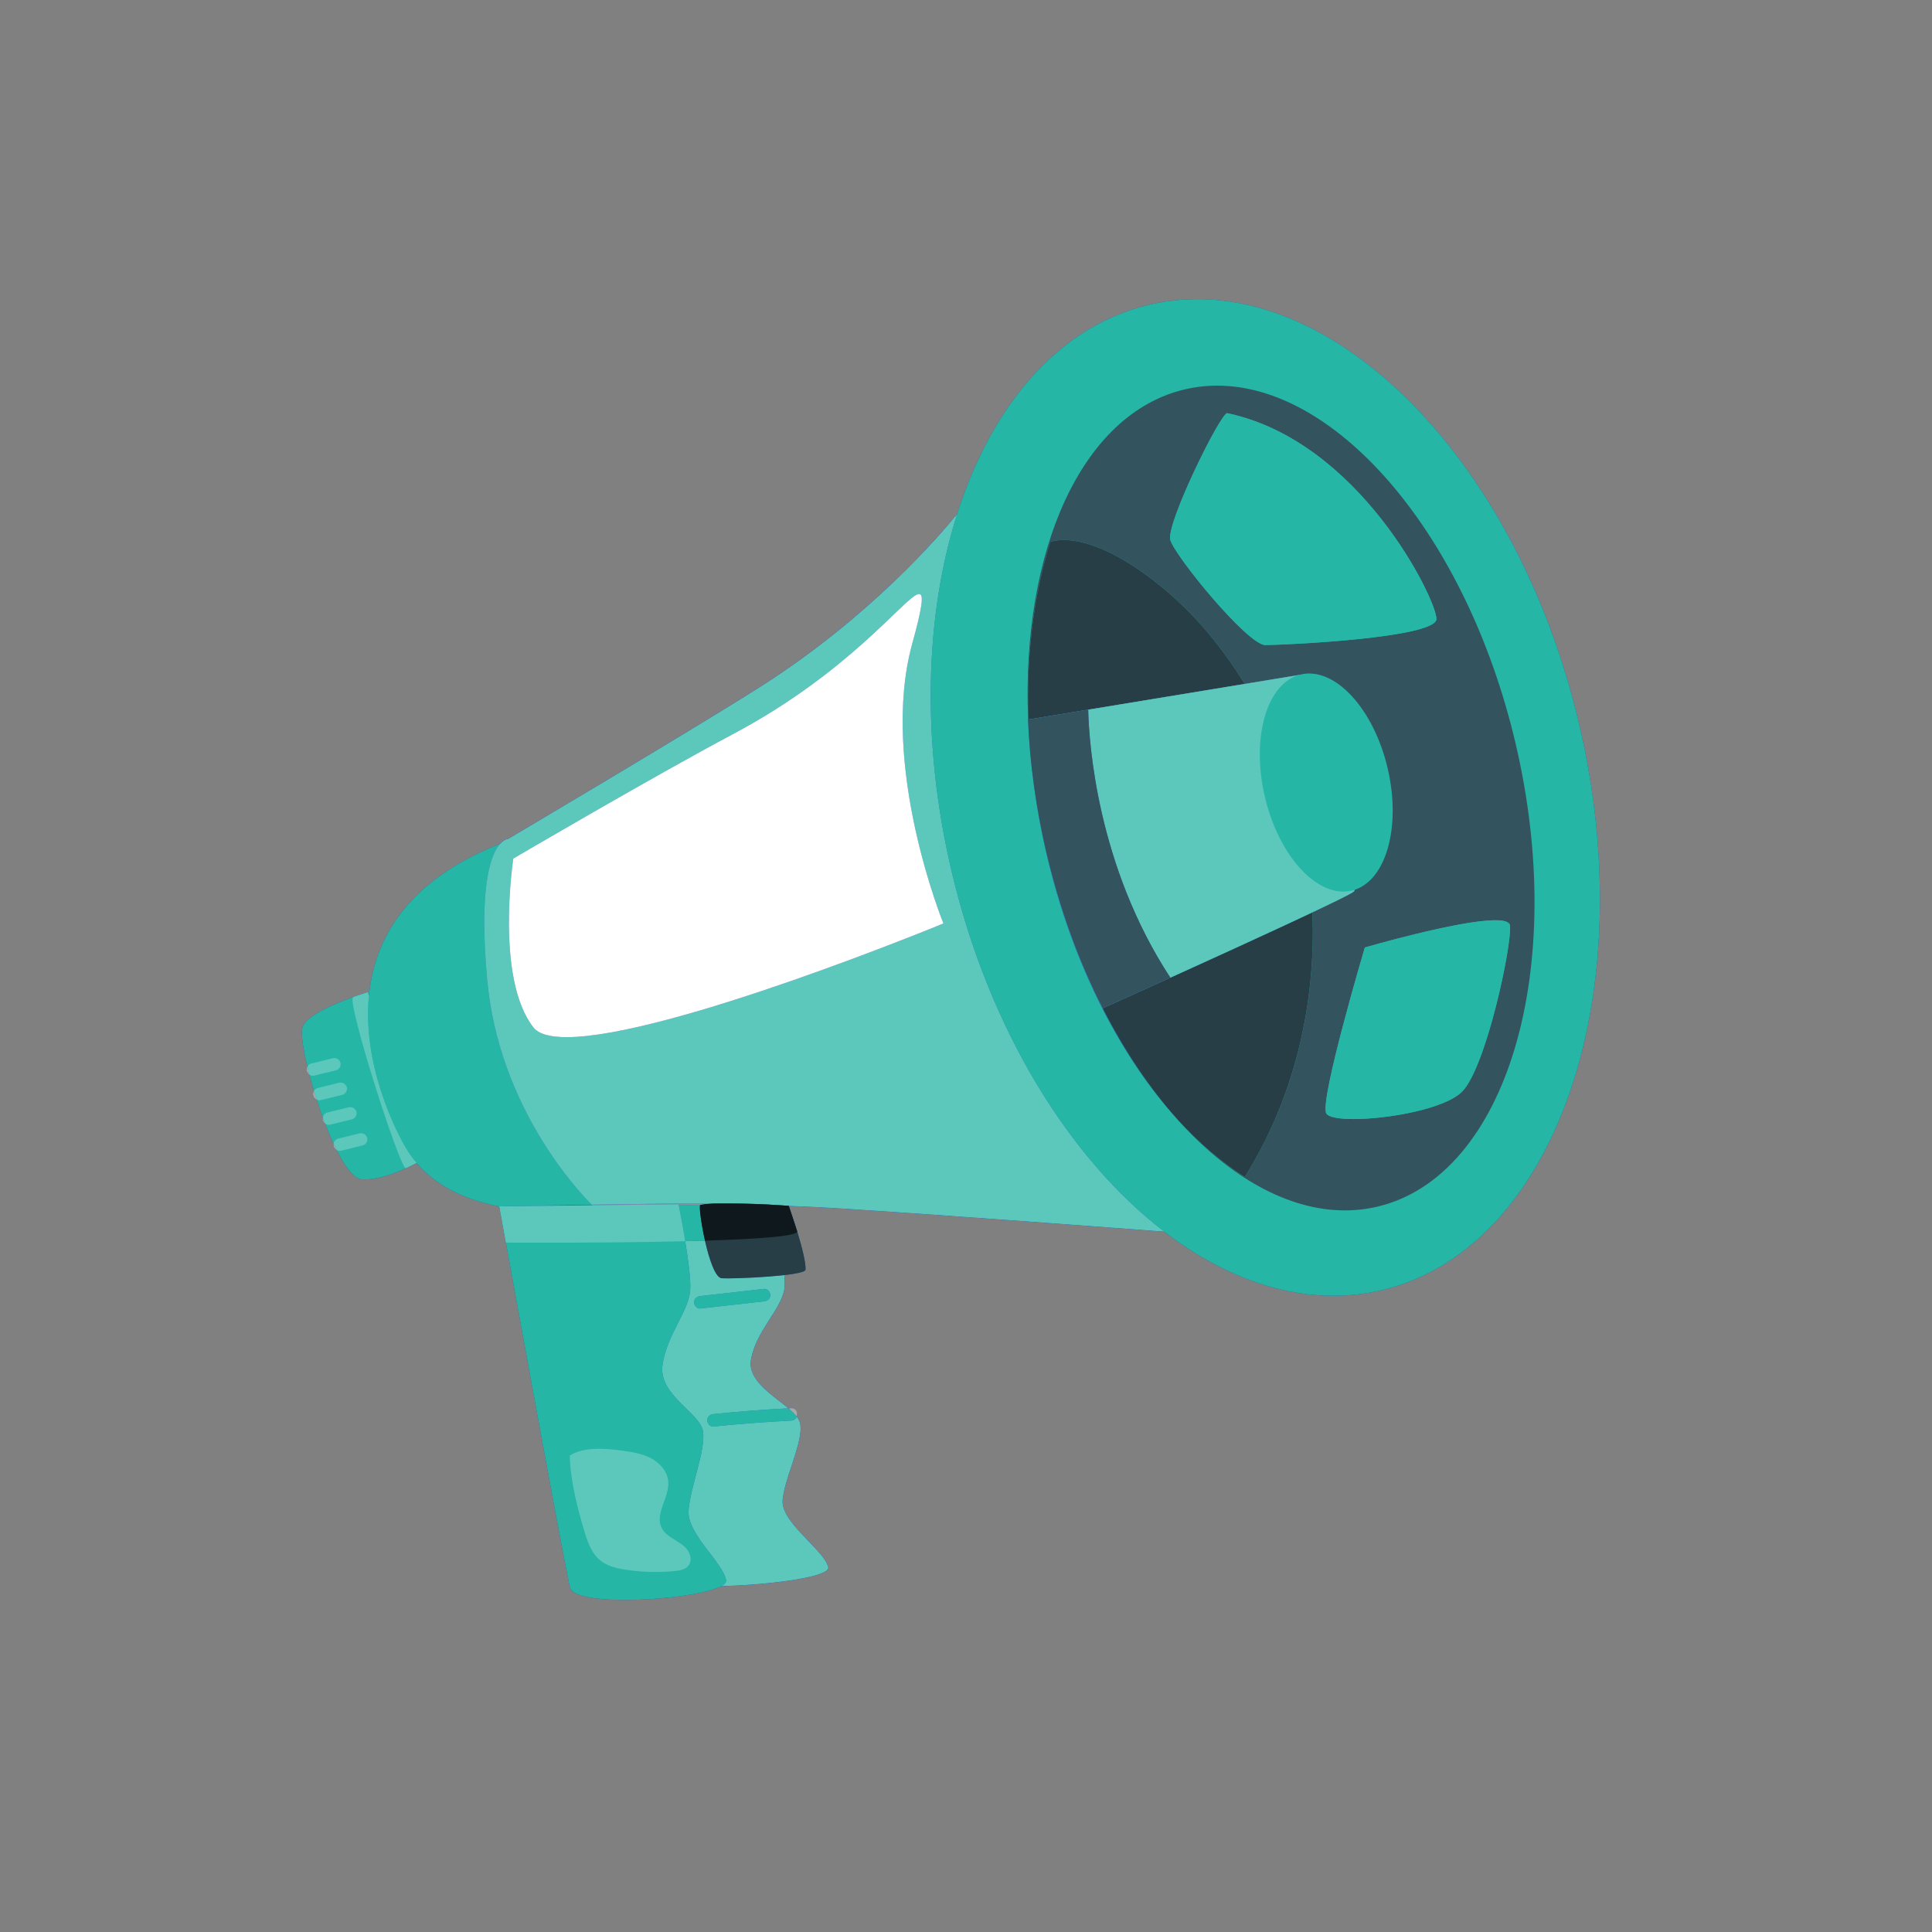 <svg width="64" height="64" viewBox="0 0 64 64" fill="none" xmlns="http://www.w3.org/2000/svg">
<rect x="0" y="0" width="64" height="64" fill="#808080" stroke="none"/>
<path d="M12.192 32.863C12.192 32.863 10.195 33.459 10.019 34.034C9.828 34.659 11.112 38.993 11.978 39.065C12.845 39.137 14.162 38.323 14.162 38.323L12.192 32.863Z" fill="#2D50A2"/>
<path d="M18.31 39.962C18.31 39.962 20.921 51.41 21.154 52.15C21.386 52.89 27.552 52.474 27.436 51.919C27.32 51.364 25.865 50.439 25.923 49.699C25.982 48.959 26.621 47.757 26.505 47.156C26.389 46.555 24.702 46 24.877 45.029C25.051 44.058 25.932 43.328 25.99 42.634C26.048 41.94 25.517 39.893 25.517 39.893L18.31 39.962Z" fill="#2D50A2"/>
<path d="M23.893 52.541C24.006 52.48 24.065 52.415 24.054 52.348C23.958 51.773 22.761 50.815 22.809 50.049C22.857 49.283 23.384 48.038 23.288 47.415C23.192 46.792 21.803 46.218 21.947 45.212C22.091 44.206 22.816 43.45 22.864 42.732C22.887 42.387 22.798 41.719 22.699 41.117C22.921 41.112 23.14 41.106 23.353 41.099C23.491 41.71 23.697 42.331 23.911 42.344C23.953 42.346 24.013 42.348 24.088 42.348C24.502 42.348 25.363 42.31 25.98 42.239C25.989 42.341 25.994 42.434 25.994 42.516C25.994 42.559 25.993 42.598 25.99 42.634C25.989 42.645 25.988 42.657 25.986 42.668C25.985 42.68 25.983 42.691 25.981 42.703C25.874 43.376 25.045 44.09 24.877 45.029C24.868 45.076 24.864 45.123 24.864 45.168C24.863 45.794 25.626 46.241 26.114 46.652C25.286 46.696 24.459 46.759 23.635 46.843C23.524 46.854 23.429 46.93 23.429 47.049C23.429 47.147 23.515 47.256 23.62 47.256C23.625 47.256 23.63 47.255 23.635 47.255C24.492 47.168 25.351 47.103 26.211 47.059C26.305 47.054 26.366 46.998 26.393 46.929C26.451 47.005 26.49 47.08 26.505 47.156C26.515 47.206 26.519 47.26 26.519 47.318C26.519 47.33 26.519 47.343 26.519 47.356C26.518 47.367 26.518 47.378 26.517 47.39C26.48 48.032 25.975 49.046 25.923 49.699C25.922 49.714 25.922 49.728 25.922 49.743C25.922 50.475 27.322 51.375 27.436 51.919C27.437 51.924 27.437 51.929 27.437 51.935C27.437 52.012 27.316 52.087 27.107 52.155C27.047 52.175 26.979 52.194 26.906 52.213C26.234 52.384 25.028 52.51 23.893 52.541ZM25.328 42.695C25.323 42.695 25.318 42.696 25.312 42.696C24.607 42.776 23.903 42.855 23.198 42.934C23.088 42.947 22.992 43.02 22.992 43.14C22.992 43.237 23.078 43.347 23.182 43.347C23.187 43.347 23.193 43.347 23.198 43.346C23.903 43.267 24.607 43.188 25.312 43.108C25.423 43.096 25.518 43.023 25.518 42.902C25.518 42.806 25.433 42.695 25.328 42.695Z" fill="#2D50A2"/>
<path d="M13.439 38.014C13.439 38.014 9.116 30.878 16.567 27.953L20.21 39.942C20.21 39.942 15.168 40.971 13.439 38.014Z" fill="#2D50A2"/>
<path d="M16.828 27.794C16.828 27.794 22.943 24.178 25.195 22.746C29.399 20.072 31.834 16.868 31.834 16.868L40.339 40.933C40.339 40.933 32.248 40.311 27.892 40.034C23.535 39.758 19.663 39.965 19.663 39.965C19.663 39.965 16.551 37.061 16.136 32.428C15.721 27.794 16.828 27.794 16.828 27.794Z" fill="#2D50A2"/>
<path d="M38.566 40.798C38.5 40.793 38.432 40.788 38.363 40.783C38.327 40.78 38.29 40.778 38.252 40.775C37.84 40.743 37.38 40.709 36.888 40.672C36.876 40.671 36.864 40.67 36.853 40.67C36.795 40.665 36.737 40.661 36.678 40.657C36.656 40.655 36.635 40.653 36.613 40.652C36.118 40.615 35.593 40.576 35.051 40.536C35.023 40.534 34.994 40.532 34.966 40.53C34.865 40.522 34.764 40.515 34.662 40.507C34.65 40.507 34.639 40.506 34.628 40.505C34.236 40.476 33.838 40.447 33.437 40.418C33.409 40.416 33.38 40.414 33.351 40.412C32.818 40.373 32.282 40.335 31.753 40.297C31.722 40.295 31.691 40.293 31.66 40.29C31.06 40.248 30.469 40.207 29.904 40.168C29.872 40.166 29.841 40.163 29.81 40.161C29.123 40.114 28.474 40.071 27.892 40.034C27.84 40.031 27.787 40.028 27.735 40.025C27.705 40.023 27.675 40.021 27.645 40.019C27.129 39.988 26.621 39.964 26.127 39.946C25.94 39.928 25.718 39.914 25.464 39.903C25.07 39.882 24.561 39.86 24.107 39.86C23.947 39.86 23.794 39.862 23.655 39.869C23.543 39.868 23.427 39.868 23.311 39.868C22.213 39.868 20.936 39.885 19.603 39.907C19.171 39.477 16.517 36.681 16.136 32.428C16.071 31.697 16.043 31.081 16.043 30.563C16.043 27.794 16.828 27.794 16.828 27.794C16.828 27.794 22.944 24.178 25.195 22.746C28.84 20.428 31.154 17.712 31.706 17.03C30.648 20.362 30.505 24.546 31.525 28.869C32.76 34.1 35.424 38.386 38.566 40.798ZM30.447 19.677C30.435 19.677 30.423 19.679 30.409 19.683C29.922 19.832 28.148 22.264 24.28 24.319C21.655 25.715 17.005 28.44 17.005 28.44C17.005 28.44 16.396 32.403 17.67 34.034C17.846 34.26 18.234 34.358 18.772 34.358C22.117 34.358 31.252 30.591 31.252 30.591C31.252 30.591 29.11 25.338 30.22 21.319C30.542 20.15 30.617 19.677 30.447 19.677Z" fill="#2D50A2"/>
<path d="M52.306 23.966C54.433 32.98 51.505 41.385 45.767 42.739C40.028 44.093 33.652 37.883 31.525 28.869C29.398 19.855 32.326 11.45 38.065 10.096C43.803 8.742 50.179 14.951 52.306 23.966Z" fill="#2D50A2"/>
<path d="M44.55 40.096C42.67 40.096 40.733 38.997 39.039 37.121C39.72 37.863 40.456 38.494 41.237 38.987C42.864 36.394 43.599 33.291 43.476 30.222C44.255 29.854 44.795 29.587 44.853 29.529C44.866 29.516 44.872 29.483 44.872 29.434C44.871 28.562 43.032 22.36 43.032 22.36L41.233 22.656C40.823 21.987 40.359 21.351 39.84 20.758C38.604 19.346 36.654 17.889 35.245 17.889C35.088 17.889 34.938 17.907 34.796 17.945C34.222 19.77 33.996 21.784 34.067 23.835L34.057 23.836C33.832 18.243 35.825 13.707 39.243 12.9C39.599 12.816 39.96 12.775 40.323 12.775C44.325 12.775 48.582 17.749 50.2 24.604C51.963 32.079 49.917 38.959 45.63 39.971C45.274 40.054 44.913 40.096 44.55 40.096ZM49.531 30.485C48.306 30.485 45.212 31.387 45.212 31.387C45.212 31.387 43.71 36.444 43.934 36.88C44 37.009 44.354 37.07 44.839 37.07C45.991 37.07 47.883 36.729 48.44 36.155C49.23 35.34 50.086 31.321 50.02 30.662C50.008 30.536 49.822 30.485 49.531 30.485ZM40.651 13.687C40.43 13.687 38.616 17.358 38.769 17.889C38.923 18.423 41.329 21.368 41.916 21.368C42.503 21.368 47.584 21.137 47.584 20.502C47.584 19.866 45.044 14.612 40.655 13.688C40.654 13.687 40.653 13.687 40.651 13.687Z" fill="#2D50A2"/>
<path d="M39.039 37.121C36.563 34.422 34.814 30.263 34.25 26.017C34.352 26.756 34.492 27.507 34.67 28.263C34.673 28.278 34.677 28.293 34.681 28.307C35.122 30.163 35.757 31.881 36.529 33.398C36.529 33.398 36.529 33.398 36.53 33.398C37.26 34.836 38.114 36.095 39.039 37.121Z" fill="#2D50A2"/>
<path d="M41.237 38.987C40.456 38.494 39.72 37.863 39.039 37.121C38.113 36.095 37.26 34.836 36.529 33.398C36.631 33.352 37.128 33.129 37.833 32.81C37.834 32.809 37.834 32.809 37.835 32.809C37.836 32.808 37.838 32.808 37.839 32.807C38.12 32.68 38.434 32.538 38.769 32.386C40.272 31.705 42.197 30.826 43.476 30.222C43.599 33.291 42.863 36.394 41.237 38.987ZM34.067 23.835C33.996 21.784 34.222 19.77 34.796 17.945C34.938 17.907 35.088 17.889 35.245 17.889C36.654 17.889 38.604 19.346 39.84 20.758C40.359 21.351 40.823 21.987 41.233 22.656L36.048 23.509L34.067 23.835Z" fill="#2D50A2"/>
<path d="M16.54 39.964C16.54 39.964 18.69 51.821 18.882 52.587C19.073 53.353 24.15 52.922 24.054 52.348C23.958 51.773 22.761 50.815 22.809 50.049C22.857 49.283 23.384 48.038 23.288 47.415C23.192 46.792 21.803 46.218 21.947 45.212C22.091 44.206 22.816 43.45 22.864 42.732C22.911 42.014 22.474 39.893 22.474 39.893L16.54 39.964Z" fill="#2D50A2"/>
<path d="M34.67 28.263C35.112 30.137 35.751 31.869 36.529 33.398C36.948 33.21 44.624 29.757 44.853 29.529C45.088 29.294 43.032 22.36 43.032 22.36L34.054 23.837C34.112 25.259 34.313 26.749 34.67 28.263Z" fill="#2D50A2"/>
<path d="M36.529 33.398C36.627 33.354 37.126 33.13 37.834 32.81C37.128 33.129 36.631 33.352 36.53 33.398C36.529 33.398 36.529 33.398 36.529 33.398ZM37.835 32.809C37.837 32.808 37.838 32.808 37.839 32.807C37.838 32.808 37.837 32.808 37.835 32.809ZM38.769 32.386C36.344 28.68 36.075 24.624 36.048 23.509L43.032 22.36C43.032 22.36 44.871 28.562 44.872 29.434C44.872 29.483 44.866 29.516 44.853 29.529C44.7 29.682 41.187 31.29 38.769 32.386Z" fill="#2D50A2"/>
<path d="M45.966 25.443C46.432 27.42 45.901 29.238 44.778 29.503C43.656 29.767 42.368 28.379 41.901 26.402C41.435 24.425 41.967 22.608 43.089 22.343C44.212 22.078 45.5 23.466 45.966 25.443Z" fill="#2D50A2"/>
<path d="M23.182 43.347C23.078 43.347 22.992 43.237 22.992 43.141C22.992 43.02 23.088 42.947 23.198 42.934C23.903 42.855 24.607 42.776 25.312 42.696C25.318 42.696 25.323 42.696 25.328 42.696C25.432 42.696 25.518 42.806 25.518 42.903C25.518 43.023 25.422 43.096 25.312 43.108C24.607 43.188 23.903 43.267 23.198 43.346C23.193 43.347 23.187 43.347 23.182 43.347Z" fill="#2D50A2"/>
<path d="M26.393 46.929C26.328 46.845 26.241 46.761 26.141 46.675L26.156 46.65C26.174 46.649 26.192 46.648 26.211 46.647C26.215 46.647 26.219 46.647 26.223 46.647C26.384 46.647 26.44 46.809 26.393 46.929Z" fill="#2D50A2"/>
<path d="M26.141 46.675C26.132 46.667 26.123 46.66 26.113 46.652C26.128 46.651 26.142 46.65 26.155 46.65L26.141 46.675Z" fill="#2D50A2"/>
<path d="M23.62 47.256C23.515 47.256 23.429 47.147 23.429 47.049C23.429 46.93 23.524 46.854 23.635 46.843C24.46 46.759 25.286 46.696 26.114 46.652C26.225 46.746 26.322 46.838 26.393 46.929C26.366 46.998 26.305 47.054 26.211 47.059C25.351 47.103 24.492 47.168 23.635 47.255C23.63 47.255 23.625 47.256 23.62 47.256Z" fill="#2D50A2"/>
<path d="M23.198 39.915C23.101 39.934 23.488 42.319 23.911 42.344C24.334 42.369 26.672 42.266 26.684 42.059C26.711 41.577 26.128 39.946 26.128 39.946C26.128 39.946 23.903 39.775 23.198 39.915Z" fill="#2D50A2"/>
<path d="M10.249 35.599C10.211 35.573 10.181 35.534 10.165 35.485C10.149 35.435 10.157 35.38 10.182 35.334C10.203 35.42 10.225 35.509 10.249 35.599Z" fill="#2D50A2"/>
<path d="M10.366 35.635C10.323 35.635 10.283 35.623 10.249 35.599C10.225 35.509 10.203 35.42 10.182 35.334C10.209 35.285 10.255 35.245 10.309 35.231C10.547 35.173 10.784 35.114 11.022 35.056C11.04 35.052 11.058 35.05 11.075 35.05C11.166 35.05 11.246 35.109 11.276 35.2C11.309 35.304 11.237 35.428 11.132 35.453C10.894 35.512 10.656 35.57 10.418 35.629C10.401 35.633 10.383 35.635 10.366 35.635Z" fill="#2D50A2"/>
<path d="M10.492 36.429C10.439 36.405 10.397 36.359 10.377 36.297C10.359 36.243 10.371 36.183 10.401 36.135C10.43 36.233 10.461 36.331 10.492 36.429Z" fill="#2D50A2"/>
<path d="M10.578 36.448C10.547 36.448 10.519 36.441 10.492 36.429C10.461 36.331 10.43 36.233 10.401 36.135C10.428 36.091 10.471 36.056 10.521 36.044C10.758 35.986 10.996 35.927 11.234 35.868C11.252 35.864 11.27 35.862 11.287 35.862C11.378 35.862 11.458 35.921 11.488 36.012C11.521 36.116 11.448 36.24 11.344 36.266C11.106 36.324 10.868 36.383 10.63 36.441C10.612 36.446 10.595 36.448 10.578 36.448Z" fill="#2D50A2"/>
<path d="M10.77 37.218C10.736 37.192 10.709 37.155 10.694 37.11C10.684 37.077 10.684 37.043 10.692 37.01C10.718 37.08 10.744 37.149 10.77 37.218Z" fill="#2D50A2"/>
<path d="M10.895 37.26C10.849 37.26 10.806 37.245 10.77 37.218C10.744 37.149 10.718 37.08 10.692 37.01C10.71 36.938 10.767 36.874 10.838 36.856C11.076 36.798 11.314 36.739 11.552 36.681C11.569 36.677 11.587 36.675 11.604 36.675C11.696 36.675 11.775 36.733 11.805 36.825C11.839 36.929 11.766 37.053 11.661 37.078C11.423 37.137 11.185 37.195 10.948 37.254C10.93 37.258 10.912 37.26 10.895 37.26Z" fill="#2D50A2"/>
<path d="M11.154 38.1C11.107 38.074 11.069 38.03 11.051 37.974C11.041 37.943 11.04 37.91 11.048 37.878C11.083 37.954 11.119 38.029 11.154 38.1Z" fill="#2D50A2"/>
<path d="M11.252 38.124C11.217 38.124 11.184 38.116 11.154 38.1C11.119 38.029 11.083 37.955 11.048 37.878C11.064 37.805 11.122 37.739 11.195 37.721C11.433 37.662 11.671 37.603 11.908 37.545C11.926 37.541 11.944 37.539 11.961 37.539C12.053 37.539 12.132 37.598 12.162 37.689C12.195 37.793 12.123 37.917 12.018 37.942C11.78 38.001 11.542 38.059 11.305 38.118C11.287 38.122 11.269 38.124 11.252 38.124Z" fill="#2D50A2"/>
<path d="M18.772 34.357C18.234 34.357 17.846 34.26 17.67 34.034C16.396 32.403 17.005 28.44 17.005 28.44C17.005 28.44 21.655 25.714 24.28 24.319C28.148 22.264 29.922 19.832 30.409 19.683C30.423 19.679 30.435 19.677 30.447 19.677C30.617 19.677 30.542 20.15 30.22 21.319C29.11 25.338 31.252 30.591 31.252 30.591C31.252 30.591 22.117 34.358 18.772 34.357Z" fill="#2D50A2"/>
<path d="M16.758 41.162L16.757 41.159C16.758 41.16 16.758 41.161 16.758 41.162ZM22.48 39.922C22.476 39.903 22.474 39.893 22.474 39.893L21.714 39.902C22.132 39.895 22.602 39.891 23.113 39.891C23.195 39.891 23.276 39.891 23.36 39.891C23.3 39.898 23.246 39.906 23.198 39.915L22.48 39.922Z" fill="#2D50A2"/>
<path d="M22.699 41.117C22.607 40.552 22.505 40.046 22.48 39.922L23.198 39.915C23.15 39.924 23.22 40.507 23.353 41.099C23.14 41.106 22.921 41.112 22.699 41.117Z" fill="#2D50A2"/>
<path d="M16.541 39.964L16.54 39.962C17.558 39.944 18.597 39.924 19.603 39.907C19.61 39.915 19.617 39.921 19.623 39.927L16.541 39.964Z" fill="#2D50A2"/>
<path d="M19.623 39.927C19.617 39.921 19.611 39.915 19.603 39.907C20.936 39.885 22.213 39.868 23.311 39.868C23.428 39.868 23.543 39.868 23.655 39.869C23.547 39.874 23.447 39.881 23.36 39.891C23.276 39.891 23.195 39.891 23.113 39.891C22.602 39.891 22.132 39.895 21.714 39.902L19.623 39.927Z" fill="#2D50A2"/>
<path d="M18.006 41.165C17.248 41.165 16.759 41.162 16.758 41.162C16.758 41.161 16.758 41.16 16.758 41.159L16.541 39.964L19.623 39.927L21.714 39.902L22.474 39.893C22.474 39.893 22.476 39.903 22.48 39.922C22.505 40.046 22.607 40.552 22.699 41.117C21.039 41.157 19.193 41.165 18.006 41.165Z" fill="#2D50A2"/>
<path d="M26.128 39.946C26.128 39.946 26.128 39.946 26.128 39.946C26.128 39.946 26.127 39.946 26.126 39.946H26.127C26.127 39.946 26.127 39.946 26.128 39.946L26.128 39.946Z" fill="#2D50A2"/>
<path d="M26.127 39.946H26.126C26.104 39.944 25.836 39.924 25.464 39.903C25.718 39.914 25.94 39.928 26.127 39.946Z" fill="#2D50A2"/>
<path d="M23.353 41.099C23.22 40.507 23.15 39.924 23.198 39.915C23.246 39.906 23.3 39.898 23.36 39.891C23.447 39.881 23.547 39.874 23.655 39.869C24.354 39.871 24.968 39.882 25.464 39.903C25.836 39.924 26.104 39.944 26.126 39.946C26.127 39.946 26.128 39.946 26.128 39.946C26.128 39.946 26.128 39.946 26.128 39.946L26.41 40.8C26.368 40.958 25.025 41.048 23.353 41.099Z" fill="#2D50A2"/>
<path d="M34.25 26.017C34.148 25.277 34.083 24.548 34.054 23.837C34.083 24.548 34.148 25.276 34.25 26.016C34.25 26.017 34.25 26.017 34.25 26.017Z" fill="#2D50A2"/>
<path d="M34.67 28.263C34.492 27.507 34.352 26.756 34.25 26.017C34.25 26.017 34.25 26.017 34.25 26.016C34.352 26.756 34.491 27.506 34.67 28.263Z" fill="#2D50A2"/>
<path d="M37.839 32.807C38.12 32.68 38.434 32.538 38.769 32.386C38.434 32.538 38.12 32.68 37.839 32.807Z" fill="#2D50A2"/>
<path d="M36.529 33.398C35.757 31.881 35.122 30.163 34.681 28.307C34.677 28.293 34.673 28.278 34.67 28.263C34.313 26.749 34.112 25.259 34.054 23.837L36.048 23.509C36.075 24.624 36.344 28.68 38.769 32.386C38.434 32.538 38.12 32.68 37.839 32.807C37.838 32.808 37.837 32.808 37.835 32.809C37.834 32.809 37.834 32.809 37.834 32.81C37.125 33.13 36.627 33.354 36.529 33.398Z" fill="#2D50A2"/>
<path d="M11.702 33.027C11.703 33.027 11.703 33.026 11.703 33.026C11.703 33.026 11.703 33.027 11.702 33.027Z" fill="#2D50A2"/>
<path d="M13.443 38.698C13.239 38.698 11.454 33.12 11.702 33.026C11.703 33.026 11.703 33.026 11.703 33.026C11.703 33.026 11.703 33.026 11.704 33.026C11.791 33 12.192 32.863 12.192 32.863C12.201 32.91 12.21 32.958 12.219 33.005C11.977 35.6 13.439 38.013 13.439 38.013C13.548 38.199 13.669 38.369 13.802 38.524L13.447 38.697C13.446 38.698 13.444 38.698 13.443 38.698Z" fill="#2D50A2"/>
<path d="M13.802 38.524C13.669 38.369 13.548 38.199 13.439 38.013C13.439 38.013 11.977 35.6 12.219 33.005C12.595 34.953 13.102 36.807 13.802 38.524H13.802Z" fill="#2D50A2"/>
<path d="M41.916 21.368C41.329 21.368 38.922 18.423 38.769 17.889C38.616 17.358 40.43 13.687 40.651 13.687C40.653 13.687 40.654 13.687 40.655 13.688C45.044 14.612 47.584 19.866 47.584 20.502C47.584 21.137 42.503 21.368 41.916 21.368Z" fill="#2D50A2"/>
<path d="M44.839 37.07C44.354 37.07 44 37.009 43.934 36.88C43.71 36.443 45.212 31.387 45.212 31.387C45.212 31.387 48.306 30.485 49.531 30.485C49.822 30.485 50.008 30.536 50.02 30.662C50.086 31.321 49.23 35.34 48.44 36.155C47.883 36.728 45.991 37.07 44.839 37.07Z" fill="#2D50A2"/>
<path d="M21.716 52.073C21.39 52.073 21.063 52.049 20.74 52.001C20.433 51.955 20.115 51.881 19.876 51.683C19.613 51.465 19.483 51.129 19.383 50.803C19.145 50.028 18.885 49.027 18.876 48.215C19.146 48.046 19.5 47.993 19.854 47.993C20.099 47.993 20.343 48.019 20.561 48.048C20.898 48.094 21.242 48.141 21.545 48.296C21.848 48.45 22.106 48.734 22.136 49.073C22.182 49.603 21.679 50.141 21.919 50.616C22.119 51.012 22.72 51.068 22.857 51.515C22.884 51.605 22.886 51.703 22.849 51.789C22.764 51.983 22.546 52.024 22.353 52.042C22.141 52.063 21.929 52.073 21.716 52.073Z" fill="#2D50A2"/>
<g style="mix-blend-mode:luminosity">
<path d="M12.192 32.863C12.192 32.863 10.195 33.459 10.019 34.034C9.828 34.659 11.112 38.993 11.978 39.065C12.845 39.137 14.162 38.323 14.162 38.323L12.192 32.863Z" fill="#26B6A6"/>
<path d="M18.31 39.962C18.31 39.962 20.921 51.41 21.154 52.15C21.386 52.89 27.552 52.474 27.436 51.919C27.32 51.364 25.865 50.439 25.923 49.699C25.982 48.959 26.621 47.757 26.505 47.156C26.389 46.555 24.702 46 24.877 45.029C25.051 44.058 25.932 43.328 25.99 42.634C26.048 41.94 25.517 39.893 25.517 39.893L18.31 39.962Z" fill="#406FBF"/>
<path d="M23.893 52.541C24.006 52.48 24.065 52.415 24.054 52.348C23.958 51.773 22.761 50.815 22.809 50.049C22.857 49.283 23.384 48.038 23.288 47.415C23.192 46.792 21.803 46.218 21.947 45.212C22.091 44.206 22.816 43.45 22.864 42.732C22.887 42.387 22.798 41.719 22.699 41.117C22.921 41.112 23.14 41.106 23.353 41.099C23.491 41.71 23.697 42.331 23.911 42.344C23.953 42.346 24.013 42.348 24.088 42.348C24.502 42.348 25.363 42.31 25.98 42.239C25.989 42.341 25.994 42.434 25.994 42.516C25.994 42.559 25.993 42.598 25.99 42.634C25.989 42.645 25.988 42.657 25.986 42.668C25.985 42.68 25.983 42.691 25.981 42.703C25.874 43.376 25.045 44.09 24.877 45.029C24.868 45.076 24.864 45.123 24.864 45.168C24.863 45.794 25.626 46.241 26.114 46.652C25.286 46.696 24.459 46.759 23.635 46.843C23.524 46.854 23.429 46.93 23.429 47.049C23.429 47.147 23.515 47.256 23.62 47.256C23.625 47.256 23.63 47.255 23.635 47.255C24.492 47.168 25.351 47.103 26.211 47.059C26.305 47.054 26.366 46.998 26.393 46.929C26.451 47.005 26.49 47.08 26.505 47.156C26.515 47.206 26.519 47.26 26.519 47.318C26.519 47.33 26.519 47.343 26.519 47.356C26.518 47.367 26.518 47.378 26.517 47.39C26.48 48.032 25.975 49.046 25.923 49.699C25.922 49.714 25.922 49.728 25.922 49.743C25.922 50.475 27.322 51.375 27.436 51.919C27.437 51.924 27.437 51.929 27.437 51.935C27.437 52.012 27.316 52.087 27.107 52.155C27.047 52.175 26.979 52.194 26.906 52.213C26.234 52.384 25.028 52.51 23.893 52.541ZM25.328 42.695C25.323 42.695 25.318 42.696 25.312 42.696C24.607 42.776 23.903 42.855 23.198 42.934C23.088 42.947 22.992 43.02 22.992 43.14C22.992 43.237 23.078 43.347 23.182 43.347C23.187 43.347 23.193 43.347 23.198 43.346C23.903 43.267 24.607 43.188 25.312 43.108C25.423 43.096 25.518 43.023 25.518 42.902C25.518 42.806 25.433 42.695 25.328 42.695Z" fill="#5CC8BC"/>
<path d="M13.439 38.014C13.439 38.014 9.116 30.878 16.567 27.953L20.21 39.942C20.21 39.942 15.168 40.971 13.439 38.014Z" fill="#26B6A6"/>
<path d="M16.828 27.794C16.828 27.794 22.943 24.178 25.195 22.746C29.399 20.072 31.834 16.868 31.834 16.868L40.339 40.933C40.339 40.933 32.248 40.311 27.892 40.034C23.535 39.758 19.663 39.965 19.663 39.965C19.663 39.965 16.551 37.061 16.136 32.428C15.721 27.794 16.828 27.794 16.828 27.794Z" fill="#406FBF"/>
<path d="M38.566 40.798C38.5 40.793 38.432 40.788 38.363 40.783C38.327 40.78 38.29 40.778 38.252 40.775C37.84 40.743 37.38 40.709 36.888 40.672C36.876 40.671 36.864 40.67 36.853 40.67C36.795 40.665 36.737 40.661 36.678 40.657C36.656 40.655 36.635 40.653 36.613 40.652C36.118 40.615 35.593 40.576 35.051 40.536C35.023 40.534 34.994 40.532 34.966 40.53C34.865 40.522 34.764 40.515 34.662 40.507C34.65 40.507 34.639 40.506 34.628 40.505C34.236 40.476 33.838 40.447 33.437 40.418C33.409 40.416 33.38 40.414 33.351 40.412C32.818 40.373 32.282 40.335 31.753 40.297C31.722 40.295 31.691 40.293 31.66 40.29C31.06 40.248 30.469 40.207 29.904 40.168C29.872 40.166 29.841 40.163 29.81 40.161C29.123 40.114 28.474 40.071 27.892 40.034C27.84 40.031 27.787 40.028 27.735 40.025C27.705 40.023 27.675 40.021 27.645 40.019C27.129 39.988 26.621 39.964 26.127 39.946C25.94 39.928 25.718 39.914 25.464 39.903C25.07 39.882 24.561 39.86 24.107 39.86C23.947 39.86 23.794 39.862 23.655 39.869C23.543 39.868 23.427 39.868 23.311 39.868C22.213 39.868 20.936 39.885 19.603 39.907C19.171 39.477 16.517 36.681 16.136 32.428C16.071 31.697 16.043 31.081 16.043 30.563C16.043 27.794 16.828 27.794 16.828 27.794C16.828 27.794 22.944 24.178 25.195 22.746C28.84 20.428 31.154 17.712 31.706 17.03C30.648 20.362 30.505 24.546 31.525 28.869C32.76 34.1 35.424 38.386 38.566 40.798ZM30.447 19.677C30.435 19.677 30.423 19.679 30.409 19.683C29.922 19.832 28.148 22.264 24.28 24.319C21.655 25.715 17.005 28.44 17.005 28.44C17.005 28.44 16.396 32.403 17.67 34.034C17.846 34.26 18.234 34.358 18.772 34.358C22.117 34.358 31.252 30.591 31.252 30.591C31.252 30.591 29.11 25.338 30.22 21.319C30.542 20.15 30.617 19.677 30.447 19.677Z" fill="#5CC8BC"/>
<path d="M52.306 23.966C54.433 32.98 51.505 41.385 45.767 42.739C40.028 44.093 33.652 37.883 31.525 28.869C29.398 19.855 32.326 11.45 38.065 10.096C43.803 8.742 50.179 14.951 52.306 23.966Z" fill="#26B6A6"/>
<path d="M44.55 40.096C42.67 40.096 40.733 38.997 39.039 37.121C39.72 37.863 40.456 38.494 41.237 38.987C42.864 36.394 43.599 33.291 43.476 30.222C44.255 29.854 44.795 29.587 44.853 29.529C44.866 29.516 44.872 29.483 44.872 29.434C44.871 28.562 43.032 22.36 43.032 22.36L41.233 22.656C40.823 21.987 40.359 21.351 39.84 20.758C38.604 19.346 36.654 17.889 35.245 17.889C35.088 17.889 34.938 17.907 34.796 17.945C34.222 19.77 33.996 21.784 34.067 23.835L34.057 23.836C33.832 18.243 35.825 13.707 39.243 12.9C39.599 12.816 39.96 12.775 40.323 12.775C44.325 12.775 48.582 17.749 50.2 24.604C51.963 32.079 49.917 38.959 45.63 39.971C45.274 40.054 44.913 40.096 44.55 40.096ZM49.531 30.485C48.306 30.485 45.212 31.387 45.212 31.387C45.212 31.387 43.71 36.444 43.934 36.88C44 37.009 44.354 37.07 44.839 37.07C45.991 37.07 47.883 36.729 48.44 36.155C49.23 35.34 50.086 31.321 50.02 30.662C50.008 30.536 49.822 30.485 49.531 30.485ZM40.651 13.687C40.43 13.687 38.616 17.358 38.769 17.889C38.923 18.423 41.329 21.368 41.916 21.368C42.503 21.368 47.584 21.137 47.584 20.502C47.584 19.866 45.044 14.612 40.655 13.688C40.654 13.687 40.653 13.687 40.651 13.687Z" fill="#33535F"/>
<path d="M39.039 37.121C36.563 34.422 34.814 30.263 34.25 26.017C34.352 26.756 34.492 27.507 34.67 28.263C34.673 28.278 34.677 28.293 34.681 28.307C35.122 30.163 35.757 31.881 36.529 33.398C36.529 33.398 36.529 33.398 36.53 33.398C37.26 34.836 38.114 36.095 39.039 37.121Z" fill="#2D5BB2"/>
<path d="M41.237 38.987C40.456 38.494 39.72 37.863 39.039 37.121C38.113 36.095 37.26 34.836 36.529 33.398C36.631 33.352 37.128 33.129 37.833 32.81C37.834 32.809 37.834 32.809 37.835 32.809C37.836 32.808 37.838 32.808 37.839 32.807C38.12 32.68 38.434 32.538 38.769 32.386C40.272 31.705 42.197 30.826 43.476 30.222C43.599 33.291 42.863 36.394 41.237 38.987ZM34.067 23.835C33.996 21.784 34.222 19.77 34.796 17.945C34.938 17.907 35.088 17.889 35.245 17.889C36.654 17.889 38.604 19.346 39.84 20.758C40.359 21.351 40.823 21.987 41.233 22.656L36.048 23.509L34.067 23.835Z" fill="#273E47"/>
<path d="M16.54 39.964C16.54 39.964 18.69 51.821 18.882 52.587C19.073 53.353 24.15 52.922 24.054 52.348C23.958 51.773 22.761 50.815 22.809 50.049C22.857 49.283 23.384 48.038 23.288 47.415C23.192 46.792 21.803 46.218 21.947 45.212C22.091 44.206 22.816 43.45 22.864 42.732C22.911 42.014 22.474 39.893 22.474 39.893L16.54 39.964Z" fill="#26B6A6"/>
<path d="M34.67 28.263C35.112 30.137 35.751 31.869 36.529 33.398C36.948 33.21 44.624 29.757 44.853 29.529C45.088 29.294 43.032 22.36 43.032 22.36L34.054 23.837C34.112 25.259 34.313 26.749 34.67 28.263Z" fill="#406FBF"/>
<path d="M36.529 33.398C36.627 33.354 37.126 33.13 37.834 32.81C37.128 33.129 36.631 33.352 36.53 33.398C36.529 33.398 36.529 33.398 36.529 33.398ZM37.835 32.809C37.837 32.808 37.838 32.808 37.839 32.807C37.838 32.808 37.837 32.808 37.835 32.809ZM38.769 32.386C36.344 28.68 36.075 24.624 36.048 23.509L43.032 22.36C43.032 22.36 44.871 28.562 44.872 29.434C44.872 29.483 44.866 29.516 44.853 29.529C44.7 29.682 41.187 31.29 38.769 32.386Z" fill="#5CC8BC"/>
<path d="M45.966 25.443C46.432 27.42 45.901 29.238 44.778 29.503C43.656 29.767 42.368 28.379 41.901 26.402C41.435 24.425 41.967 22.608 43.089 22.343C44.212 22.078 45.5 23.466 45.966 25.443Z" fill="#26B6A6"/>
<path d="M23.182 43.347C23.078 43.347 22.992 43.237 22.992 43.141C22.992 43.02 23.088 42.947 23.198 42.934C23.903 42.855 24.607 42.776 25.312 42.696C25.318 42.696 25.323 42.696 25.328 42.696C25.432 42.696 25.518 42.806 25.518 42.903C25.518 43.023 25.422 43.096 25.312 43.108C24.607 43.188 23.903 43.267 23.198 43.346C23.193 43.347 23.187 43.347 23.182 43.347Z" fill="#26B6A6"/>
<path d="M26.393 46.929C26.328 46.845 26.241 46.761 26.141 46.675L26.156 46.65C26.174 46.649 26.192 46.648 26.211 46.647C26.215 46.647 26.219 46.647 26.223 46.647C26.384 46.647 26.44 46.809 26.393 46.929Z" fill="#A7A9A8"/>
<path d="M26.141 46.675C26.132 46.667 26.123 46.66 26.113 46.652C26.128 46.651 26.142 46.65 26.155 46.65L26.141 46.675Z" fill="#979999"/>
<path d="M23.62 47.256C23.515 47.256 23.429 47.147 23.429 47.049C23.429 46.93 23.524 46.854 23.635 46.843C24.46 46.759 25.286 46.696 26.114 46.652C26.225 46.746 26.322 46.838 26.393 46.929C26.366 46.998 26.305 47.054 26.211 47.059C25.351 47.103 24.492 47.168 23.635 47.255C23.63 47.255 23.625 47.256 23.62 47.256Z" fill="#26B6A6"/>
<path d="M23.198 39.915C23.101 39.934 23.488 42.319 23.911 42.344C24.334 42.369 26.672 42.266 26.684 42.059C26.711 41.577 26.128 39.946 26.128 39.946C26.128 39.946 23.903 39.775 23.198 39.915Z" fill="#273E47"/>
<path d="M10.249 35.599C10.211 35.573 10.181 35.534 10.165 35.485C10.149 35.435 10.157 35.38 10.182 35.334C10.203 35.42 10.225 35.509 10.249 35.599Z" fill="#A7A9A8"/>
<path d="M10.366 35.635C10.323 35.635 10.283 35.623 10.249 35.599C10.225 35.509 10.203 35.42 10.182 35.334C10.209 35.285 10.255 35.245 10.309 35.231C10.547 35.173 10.784 35.114 11.022 35.056C11.04 35.052 11.058 35.05 11.075 35.05C11.166 35.05 11.246 35.109 11.276 35.2C11.309 35.304 11.237 35.428 11.132 35.453C10.894 35.512 10.656 35.57 10.418 35.629C10.401 35.633 10.383 35.635 10.366 35.635Z" fill="#5CC8BC"/>
<path d="M10.492 36.429C10.439 36.405 10.397 36.359 10.377 36.297C10.359 36.243 10.371 36.183 10.401 36.135C10.43 36.233 10.461 36.331 10.492 36.429Z" fill="#A7A9A8"/>
<path d="M10.578 36.448C10.547 36.448 10.519 36.441 10.492 36.429C10.461 36.331 10.43 36.233 10.401 36.135C10.428 36.091 10.471 36.056 10.521 36.044C10.758 35.986 10.996 35.927 11.234 35.868C11.252 35.864 11.27 35.862 11.287 35.862C11.378 35.862 11.458 35.921 11.488 36.012C11.521 36.116 11.448 36.24 11.344 36.266C11.106 36.324 10.868 36.383 10.63 36.441C10.612 36.446 10.595 36.448 10.578 36.448Z" fill="#5CC8BC"/>
<path d="M10.77 37.218C10.736 37.192 10.709 37.155 10.694 37.11C10.684 37.077 10.684 37.043 10.692 37.01C10.718 37.08 10.744 37.149 10.77 37.218Z" fill="#A7A9A8"/>
<path d="M10.895 37.26C10.849 37.26 10.806 37.245 10.77 37.218C10.744 37.149 10.718 37.08 10.692 37.01C10.71 36.938 10.767 36.874 10.838 36.856C11.076 36.798 11.314 36.739 11.552 36.681C11.569 36.677 11.587 36.675 11.604 36.675C11.696 36.675 11.775 36.733 11.805 36.825C11.839 36.929 11.766 37.053 11.661 37.078C11.423 37.137 11.185 37.195 10.948 37.254C10.93 37.258 10.912 37.26 10.895 37.26Z" fill="#5CC8BC"/>
<path d="M11.154 38.1C11.107 38.074 11.069 38.03 11.051 37.974C11.041 37.943 11.04 37.91 11.048 37.878C11.083 37.954 11.119 38.029 11.154 38.1Z" fill="#A7A9A8"/>
<path d="M11.252 38.124C11.217 38.124 11.184 38.116 11.154 38.1C11.119 38.029 11.083 37.955 11.048 37.878C11.064 37.805 11.122 37.739 11.195 37.721C11.433 37.662 11.671 37.603 11.908 37.545C11.926 37.541 11.944 37.539 11.961 37.539C12.053 37.539 12.132 37.598 12.162 37.689C12.195 37.793 12.123 37.917 12.018 37.942C11.78 38.001 11.542 38.059 11.305 38.118C11.287 38.122 11.269 38.124 11.252 38.124Z" fill="#5CC8BC"/>
<path d="M18.772 34.357C18.234 34.357 17.846 34.26 17.67 34.034C16.396 32.403 17.005 28.44 17.005 28.44C17.005 28.44 21.655 25.714 24.28 24.319C28.148 22.264 29.922 19.832 30.409 19.683C30.423 19.679 30.435 19.677 30.447 19.677C30.617 19.677 30.542 20.15 30.22 21.319C29.11 25.338 31.252 30.591 31.252 30.591C31.252 30.591 22.117 34.358 18.772 34.357Z" fill="white"/>
<path d="M16.758 41.162L16.757 41.159C16.758 41.16 16.758 41.161 16.758 41.162ZM22.48 39.922C22.476 39.903 22.474 39.893 22.474 39.893L21.714 39.902C22.132 39.895 22.602 39.891 23.113 39.891C23.195 39.891 23.276 39.891 23.36 39.891C23.3 39.898 23.246 39.906 23.198 39.915L22.48 39.922Z" fill="#A7A9A8"/>
<path d="M22.699 41.117C22.607 40.552 22.505 40.046 22.48 39.922L23.198 39.915C23.15 39.924 23.22 40.507 23.353 41.099C23.14 41.106 22.921 41.112 22.699 41.117Z" fill="#26B6A6"/>
<path d="M16.541 39.964L16.54 39.962C17.558 39.944 18.597 39.924 19.603 39.907C19.61 39.915 19.617 39.921 19.623 39.927L16.541 39.964Z" fill="#2D5BB2"/>
<path d="M19.623 39.927C19.617 39.921 19.611 39.915 19.603 39.907C20.936 39.885 22.213 39.868 23.311 39.868C23.428 39.868 23.543 39.868 23.655 39.869C23.547 39.874 23.447 39.881 23.36 39.891C23.276 39.891 23.195 39.891 23.113 39.891C22.602 39.891 22.132 39.895 21.714 39.902L19.623 39.927Z" fill="#7B8FB2"/>
<path d="M18.006 41.165C17.248 41.165 16.759 41.162 16.758 41.162C16.758 41.161 16.758 41.16 16.758 41.159L16.541 39.964L19.623 39.927L21.714 39.902L22.474 39.893C22.474 39.893 22.476 39.903 22.48 39.922C22.505 40.046 22.607 40.552 22.699 41.117C21.039 41.157 19.193 41.165 18.006 41.165Z" fill="#5CC8BC"/>
<path d="M26.128 39.946C26.128 39.946 26.128 39.946 26.128 39.946C26.128 39.946 26.127 39.946 26.126 39.946H26.127C26.127 39.946 26.127 39.946 26.128 39.946L26.128 39.946Z" fill="#A7A9A8"/>
<path d="M26.127 39.946H26.126C26.104 39.944 25.836 39.924 25.464 39.903C25.718 39.914 25.94 39.928 26.127 39.946Z" fill="#7B8FB2"/>
<path d="M23.353 41.099C23.22 40.507 23.15 39.924 23.198 39.915C23.246 39.906 23.3 39.898 23.36 39.891C23.447 39.881 23.547 39.874 23.655 39.869C24.354 39.871 24.968 39.882 25.464 39.903C25.836 39.924 26.104 39.944 26.126 39.946C26.127 39.946 26.128 39.946 26.128 39.946C26.128 39.946 26.128 39.946 26.128 39.946L26.41 40.8C26.368 40.958 25.025 41.048 23.353 41.099Z" fill="#0F191D"/>
<path d="M34.25 26.017C34.148 25.277 34.083 24.548 34.054 23.837C34.083 24.548 34.148 25.276 34.25 26.016C34.25 26.017 34.25 26.017 34.25 26.017Z" fill="#2D5BB2"/>
<path d="M34.67 28.263C34.492 27.507 34.352 26.756 34.25 26.017C34.25 26.017 34.25 26.017 34.25 26.016C34.352 26.756 34.491 27.506 34.67 28.263Z" fill="#24437F"/>
<path d="M37.839 32.807C38.12 32.68 38.434 32.538 38.769 32.386C38.434 32.538 38.12 32.68 37.839 32.807Z" fill="#1D2D51"/>
<path d="M36.529 33.398C35.757 31.881 35.122 30.163 34.681 28.307C34.677 28.293 34.673 28.278 34.67 28.263C34.313 26.749 34.112 25.259 34.054 23.837L36.048 23.509C36.075 24.624 36.344 28.68 38.769 32.386C38.434 32.538 38.12 32.68 37.839 32.807C37.838 32.808 37.837 32.808 37.835 32.809C37.834 32.809 37.834 32.809 37.834 32.81C37.125 33.13 36.627 33.354 36.529 33.398Z" fill="#33535F"/>
<path d="M11.702 33.027C11.703 33.027 11.703 33.026 11.703 33.026C11.703 33.026 11.703 33.027 11.702 33.027Z" fill="#A7A9A8"/>
<path d="M13.443 38.698C13.239 38.698 11.454 33.12 11.702 33.026C11.703 33.026 11.703 33.026 11.703 33.026C11.703 33.026 11.703 33.026 11.704 33.026C11.791 33 12.192 32.863 12.192 32.863C12.201 32.91 12.21 32.958 12.219 33.005C11.977 35.6 13.439 38.013 13.439 38.013C13.548 38.199 13.669 38.369 13.802 38.524L13.447 38.697C13.446 38.698 13.444 38.698 13.443 38.698Z" fill="#5CC8BC"/>
<path d="M13.802 38.524C13.669 38.369 13.548 38.199 13.439 38.013C13.439 38.013 11.977 35.6 12.219 33.005C12.595 34.953 13.102 36.807 13.802 38.524H13.802Z" fill="#26B6A6"/>
<path d="M41.916 21.368C41.329 21.368 38.922 18.423 38.769 17.889C38.616 17.358 40.43 13.687 40.651 13.687C40.653 13.687 40.654 13.687 40.655 13.688C45.044 14.612 47.584 19.866 47.584 20.502C47.584 21.137 42.503 21.368 41.916 21.368Z" fill="#26B6A6"/>
<path d="M44.839 37.07C44.354 37.07 44 37.009 43.934 36.88C43.71 36.443 45.212 31.387 45.212 31.387C45.212 31.387 48.306 30.485 49.531 30.485C49.822 30.485 50.008 30.536 50.02 30.662C50.086 31.321 49.23 35.34 48.44 36.155C47.883 36.728 45.991 37.07 44.839 37.07Z" fill="#26B6A6"/>
<path d="M21.716 52.073C21.39 52.073 21.063 52.049 20.74 52.001C20.433 51.955 20.115 51.881 19.876 51.683C19.613 51.465 19.483 51.129 19.383 50.803C19.145 50.028 18.885 49.027 18.876 48.215C19.146 48.046 19.5 47.993 19.854 47.993C20.099 47.993 20.343 48.019 20.561 48.048C20.898 48.094 21.242 48.141 21.545 48.296C21.848 48.45 22.106 48.734 22.136 49.073C22.182 49.603 21.679 50.141 21.919 50.616C22.119 51.012 22.72 51.068 22.857 51.515C22.884 51.605 22.886 51.703 22.849 51.789C22.764 51.983 22.546 52.024 22.353 52.042C22.141 52.063 21.929 52.073 21.716 52.073Z" fill="#5CC8BC"/>
</g>
</svg>
